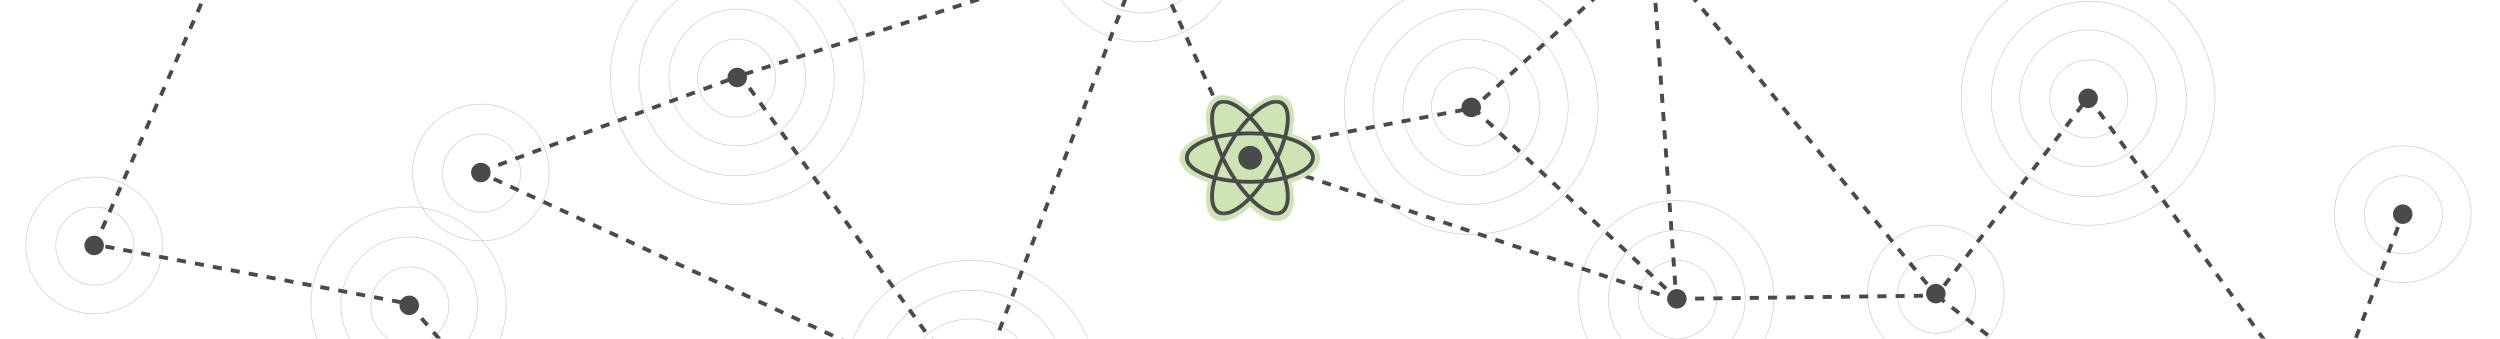 <?xml version="1.0" encoding="UTF-8" standalone="no"?>
<svg width="1920px" height="260px" viewBox="0 0 1920 260" version="1.1" xmlns="http://www.w3.org/2000/svg" xmlns:xlink="http://www.w3.org/1999/xlink">
    <!-- Generator: Sketch 3.8.3 (29802) - http://www.bohemiancoding.com/sketch -->
    <title>Header clear background  Copy</title>
    <desc>Created with Sketch.</desc>
    <defs>
        <polygon id="path-1" points="0 89.516 99.904 89.516 99.904 0.544 1.09294574e-20 0.544"></polygon>
    </defs>
    <g id="Welcome" stroke="none" stroke-width="1" fill="none" fill-rule="evenodd">
        <g id="Header-clear-background--Copy">
            <g id="Dots" transform="translate(19.826, -118)">
                <g id="dot" transform="translate(781.755, 0)" stroke-width="0.5" stroke="#4A4A4A" opacity="0.3">
                    <g id="Oval-1-Copy-14">
                        <path d="M75.461,128 C104.441,128 127.933,104.495 127.933,75.5 C127.933,46.505 104.441,23 75.461,23 C46.481,23 22.988,46.505 22.988,75.5 C22.988,104.495 46.481,128 75.461,128 Z"></path>
                        <path d="M74.961,150 C116.361,150 149.922,116.421 149.922,75 C149.922,33.579 116.361,0 74.961,0 C33.561,0 0,33.579 0,75 C0,116.421 33.561,150 74.961,150 Z"></path>
                    </g>
                </g>
                <g id="dot" transform="translate(297, 198)">
                    <g id="Oval-1-Copy-14">
                        <path d="M52.473,60 C56.613,60 59.969,56.642 59.969,52.5 C59.969,48.358 56.613,45 52.473,45 C48.333,45 44.977,48.358 44.977,52.5 C44.977,56.642 48.333,60 52.473,60 Z" fill="#4A4A4A"></path>
                        <path d="M52.972,83 C69.532,83 82.957,69.569 82.957,53 C82.957,36.431 69.532,23 52.972,23 C36.412,23 22.988,36.431 22.988,53 C22.988,69.569 36.412,83 52.972,83 Z" stroke="#4A4A4A" stroke-width="0.5" opacity="0.3"></path>
                        <path d="M52.473,105 C81.453,105 104.945,81.495 104.945,52.5 C104.945,23.505 81.453,0 52.473,0 C23.493,0 0,23.505 0,52.5 C0,81.495 23.493,105 52.473,105 Z" stroke="#4A4A4A" stroke-width="0.5" opacity="0.3"></path>
                    </g>
                </g>
                <g id="dot" transform="translate(0, 254)">
                    <g id="Oval-1-Copy-14">
                        <path d="M52.473,60 C56.613,60 59.969,56.642 59.969,52.5 C59.969,48.358 56.613,45 52.473,45 C48.333,45 44.977,48.358 44.977,52.5 C44.977,56.642 48.333,60 52.473,60 Z" fill="#4A4A4A"></path>
                        <path d="M52.972,83 C69.532,83 82.957,69.569 82.957,53 C82.957,36.431 69.532,23 52.972,23 C36.412,23 22.988,36.431 22.988,53 C22.988,69.569 36.412,83 52.972,83 Z" stroke="#4A4A4A" stroke-width="0.5" opacity="0.3"></path>
                        <path d="M52.473,105 C81.453,105 104.945,81.495 104.945,52.5 C104.945,23.505 81.453,0 52.473,0 C23.493,0 0,23.505 0,52.5 C0,81.495 23.493,105 52.473,105 Z" stroke="#4A4A4A" stroke-width="0.5" opacity="0.3"></path>
                    </g>
                </g>
                <g id="dot" transform="translate(1773, 230)">
                    <g id="Oval-1-Copy-14">
                        <path d="M52.473,60 C56.613,60 59.969,56.642 59.969,52.5 C59.969,48.358 56.613,45 52.473,45 C48.333,45 44.977,48.358 44.977,52.5 C44.977,56.642 48.333,60 52.473,60 Z" fill="#4A4A4A"></path>
                        <path d="M52.972,83 C69.532,83 82.957,69.569 82.957,53 C82.957,36.431 69.532,23 52.972,23 C36.412,23 22.988,36.431 22.988,53 C22.988,69.569 36.412,83 52.972,83 Z" stroke="#4A4A4A" stroke-width="0.5" opacity="0.3"></path>
                        <path d="M52.473,105 C81.453,105 104.945,81.495 104.945,52.5 C104.945,23.505 81.453,0 52.473,0 C23.493,0 0,23.505 0,52.5 C0,81.495 23.493,105 52.473,105 Z" stroke="#4A4A4A" stroke-width="0.5" opacity="0.3"></path>
                    </g>
                </g>
                <g id="dot" transform="translate(448.929, 80)">
                    <g id="Oval-1-Copy-14">
                        <path d="M97.449,105 C101.589,105 104.945,101.642 104.945,97.5 C104.945,93.358 101.589,90 97.449,90 C93.309,90 89.953,93.358 89.953,97.5 C89.953,101.642 93.309,105 97.449,105 Z" fill="#4A4A4A"></path>
                        <path d="M96.95,128 C113.509,128 126.934,114.569 126.934,98 C126.934,81.431 113.509,68 96.95,68 C80.39,68 66.965,81.431 66.965,98 C66.965,114.569 80.39,128 96.95,128 Z" stroke="#4A4A4A" stroke-width="0.5" opacity="0.3"></path>
                        <path d="M97.449,150 C126.429,150 149.922,126.495 149.922,97.5 C149.922,68.505 126.429,45 97.449,45 C68.469,45 44.977,68.505 44.977,97.5 C44.977,126.495 68.469,150 97.449,150 Z" stroke="#4A4A4A" stroke-width="0.5" opacity="0.3"></path>
                        <path d="M96.95,173 C138.349,173 171.91,139.421 171.91,98 C171.91,56.579 138.349,23 96.95,23 C55.55,23 21.989,56.579 21.989,98 C21.989,139.421 55.55,173 96.95,173 Z" stroke="#4A4A4A" stroke-width="0.5" opacity="0.3"></path>
                        <path d="M97.449,195 C151.269,195 194.898,151.348 194.898,97.5 C194.898,43.652 151.269,0 97.449,0 C43.63,0 0,43.652 0,97.5 C0,151.348 43.63,195 97.449,195 Z" stroke="#4A4A4A" stroke-width="0.5" opacity="0.3"></path>
                    </g>
                </g>
                <g id="dot" transform="translate(219, 277)">
                    <g id="Oval-1-Copy-14">
                        <path d="M75.461,83 C79.601,83 82.957,79.642 82.957,75.5 C82.957,71.358 79.601,68 75.461,68 C71.321,68 67.965,71.358 67.965,75.5 C67.965,79.642 71.321,83 75.461,83 Z" fill="#4A4A4A"></path>
                        <path d="M75.96,106 C92.52,106 105.945,92.569 105.945,76 C105.945,59.431 92.52,46 75.96,46 C59.401,46 45.976,59.431 45.976,76 C45.976,92.569 59.401,106 75.96,106 Z" stroke="#4A4A4A" stroke-width="0.5" opacity="0.3"></path>
                        <path d="M75.461,128 C104.441,128 127.933,104.495 127.933,75.5 C127.933,46.505 104.441,23 75.461,23 C46.481,23 22.988,46.505 22.988,75.5 C22.988,104.495 46.481,128 75.461,128 Z" stroke="#4A4A4A" stroke-width="0.5" opacity="0.3"></path>
                        <path d="M74.961,150 C116.361,150 149.922,116.421 149.922,75 C149.922,33.579 116.361,0 74.961,0 C33.561,0 0,33.579 0,75 C0,116.421 33.561,150 74.961,150 Z" stroke="#4A4A4A" stroke-width="0.5" opacity="0.3"></path>
                    </g>
                </g>
                <g id="dot" transform="translate(1011.645, 103)">
                    <g id="Oval-1-Copy-14">
                        <path d="M98.437,105 C102.577,105 105.933,101.642 105.933,97.5 C105.933,93.358 102.577,90 98.437,90 C94.297,90 90.941,93.358 90.941,97.5 C90.941,101.642 94.297,105 98.437,105 Z" fill="#4A4A4A"></path>
                        <path d="M97.938,127 C114.497,127 127.922,113.569 127.922,97 C127.922,80.431 114.497,67 97.938,67 C81.378,67 67.953,80.431 67.953,97 C67.953,113.569 81.378,127 97.938,127 Z" stroke="#4A4A4A" stroke-width="0.5" opacity="0.3"></path>
                        <path d="M98.437,150 C127.417,150 150.91,126.495 150.91,97.5 C150.91,68.505 127.417,45 98.437,45 C69.457,45 45.965,68.505 45.965,97.5 C45.965,126.495 69.457,150 98.437,150 Z" stroke="#4A4A4A" stroke-width="0.5" opacity="0.3"></path>
                        <path d="M97.938,172 C139.337,172 172.898,138.421 172.898,97 C172.898,55.579 139.337,22 97.938,22 C56.538,22 22.977,55.579 22.977,97 C22.977,138.421 56.538,172 97.938,172 Z" stroke="#4A4A4A" stroke-width="0.5" opacity="0.3"></path>
                        <path d="M98.437,195 C152.257,195 195.887,151.348 195.887,97.5 C195.887,43.652 152.257,0 98.437,0 C44.618,0 0.988,43.652 0.988,97.5 C0.988,151.348 44.618,195 98.437,195 Z" stroke="#4A4A4A" stroke-width="0.5" opacity="0.3"></path>
                    </g>
                </g>
                <g id="dot" transform="translate(1192.542, 272)">
                    <g id="Oval-1-Copy-14">
                        <path d="M75.461,83 C79.601,83 82.957,79.642 82.957,75.5 C82.957,71.358 79.601,68 75.461,68 C71.321,68 67.965,71.358 67.965,75.5 C67.965,79.642 71.321,83 75.461,83 Z" fill="#4A4A4A"></path>
                        <path d="M75.96,106 C92.52,106 105.945,92.569 105.945,76 C105.945,59.431 92.52,46 75.96,46 C59.401,46 45.976,59.431 45.976,76 C45.976,92.569 59.401,106 75.96,106 Z" stroke="#4A4A4A" stroke-width="0.5" opacity="0.3"></path>
                        <path d="M75.461,128 C104.441,128 127.933,104.495 127.933,75.5 C127.933,46.505 104.441,23 75.461,23 C46.481,23 22.988,46.505 22.988,75.5 C22.988,104.495 46.481,128 75.461,128 Z" stroke="#4A4A4A" stroke-width="0.5" opacity="0.3"></path>
                        <path d="M74.961,150 C116.361,150 149.922,116.421 149.922,75 C149.922,33.579 116.361,0 74.961,0 C33.561,0 0,33.579 0,75 C0,116.421 33.561,150 74.961,150 Z" stroke="#4A4A4A" stroke-width="0.5" opacity="0.3"></path>
                    </g>
                </g>
                <g id="dot" transform="translate(1414.426, 291)">
                    <g id="Oval-1-Copy-14">
                        <path d="M52.473,60 C56.613,60 59.969,56.642 59.969,52.5 C59.969,48.358 56.613,45 52.473,45 C48.333,45 44.977,48.358 44.977,52.5 C44.977,56.642 48.333,60 52.473,60 Z" fill="#4A4A4A"></path>
                        <path d="M52.972,83 C69.532,83 82.957,69.569 82.957,53 C82.957,36.431 69.532,23 52.972,23 C36.412,23 22.988,36.431 22.988,53 C22.988,69.569 36.412,83 52.972,83 Z" stroke="#4A4A4A" stroke-width="0.5" opacity="0.3"></path>
                        <path d="M52.473,105 C81.453,105 104.945,81.495 104.945,52.5 C104.945,23.505 81.453,0 52.473,0 C23.493,0 0,23.505 0,52.5 C0,81.495 23.493,105 52.473,105 Z" stroke="#4A4A4A" stroke-width="0.5" opacity="0.3"></path>
                    </g>
                </g>
                <g id="dot" transform="translate(1486.392, 96)">
                    <g id="Oval-1-Copy-14">
                        <path d="M97.449,105 C101.589,105 104.945,101.642 104.945,97.5 C104.945,93.358 101.589,90 97.449,90 C93.309,90 89.953,93.358 89.953,97.5 C89.953,101.642 93.309,105 97.449,105 Z" fill="#4A4A4A"></path>
                        <path d="M97.949,128 C114.509,128 127.933,114.569 127.933,98 C127.933,81.431 114.509,68 97.949,68 C81.389,68 67.965,81.431 67.965,98 C67.965,114.569 81.389,128 97.949,128 Z" stroke="#4A4A4A" stroke-width="0.5" opacity="0.3"></path>
                        <path d="M97.449,150 C126.429,150 149.922,126.495 149.922,97.5 C149.922,68.505 126.429,45 97.449,45 C68.469,45 44.977,68.505 44.977,97.5 C44.977,126.495 68.469,150 97.449,150 Z" stroke="#4A4A4A" stroke-width="0.5" opacity="0.3"></path>
                        <path d="M97.949,173 C139.349,173 172.91,139.421 172.91,98 C172.91,56.579 139.349,23 97.949,23 C56.549,23 22.988,56.579 22.988,98 C22.988,139.421 56.549,173 97.949,173 Z" stroke="#4A4A4A" stroke-width="0.5" opacity="0.3"></path>
                        <path d="M97.449,195 C151.269,195 194.898,151.348 194.898,97.5 C194.898,43.652 151.269,0 97.449,0 C43.63,0 0,43.652 0,97.5 C0,151.348 43.63,195 97.449,195 Z" stroke="#4A4A4A" stroke-width="0.5" opacity="0.3"></path>
                    </g>
                </g>
                <g id="dot" transform="translate(628, 318)" stroke-width="0.5" stroke="#4A4A4A" opacity="0.3">
                    <g id="Oval-1-Copy-14">
                        <path d="M97.449,150 C126.429,150 149.922,126.495 149.922,97.5 C149.922,68.505 126.429,45 97.449,45 C68.469,45 44.977,68.505 44.977,97.5 C44.977,126.495 68.469,150 97.449,150 Z"></path>
                        <path d="M97.949,173 C139.349,173 172.91,139.421 172.91,98 C172.91,56.579 139.349,23 97.949,23 C56.549,23 22.988,56.579 22.988,98 C22.988,139.421 56.549,173 97.949,173 Z"></path>
                        <path d="M97.449,195 C151.269,195 194.898,151.348 194.898,97.5 C194.898,43.652 151.269,0 97.449,0 C43.63,0 0,43.652 0,97.5 C0,151.348 43.63,195 97.449,195 Z"></path>
                    </g>
                </g>
            </g>
            <g id="Group-3" transform="translate(73, -57)" stroke="#4A4A4A" stroke-width="3" stroke-dasharray="7,7">
                <g id="Group-2" transform="translate(498, 15)">
                    <path d="M0.702,99 L310.54,0" id="Path-188"></path>
                </g>
                <g id="Group">
                    <path d="M293.5,188.5 L674.11,364.5" id="Path-187"></path>
                    <path d="M1414.926,284.5 L1580.5,412.5" id="Path-187-Copy"></path>
                    <path d="M1214.829,287.5 L879.004,175.5" id="Path-189"></path>
                    <path d="M1195.839,15.5 L1057.91,140.5" id="Path-190"></path>
                    <path d="M1214.829,286.5 L1414.225,284" id="Path-191"></path>
                    <path d="M296.561,188.605 L495.703,115 L674.61,363 L806.541,16 L878.504,174 L1058.41,140 L1214.329,286 L1195.339,16 L1414.225,284 L1530.918,131.605 L1711.701,381.324 L1772.52,221.27 M447.728,529 L241.012,290.25 L0.141,244.836 L107.905,0" id="Path-158"></path>
                </g>
            </g>
            <g id="React" transform="translate(908, 75)">
                <g>
                    <path d="M103.9,46.452 C103.9,39.198 95.235,32.916 81.778,29.158 C82.359,26.899 82.827,24.697 83.16,22.58 C84.859,11.787 83,4.223 77.925,1.281 C72.85,-1.66 65.397,0.505 56.935,7.379 C55.274,8.728 53.609,10.237 51.951,11.873 C50.292,10.237 48.626,8.728 46.965,7.379 C38.504,0.505 31.048,-1.662 25.975,1.281 C20.901,4.223 19.041,11.787 20.74,22.58 C21.073,24.697 21.541,26.899 22.123,29.158 C8.666,32.916 0,39.198 0,46.452 C0,53.706 8.666,59.988 22.123,63.746 C21.541,66.005 21.073,68.207 20.74,70.324 C19.041,81.118 20.901,88.681 25.975,91.624 C27.453,92.48 29.133,92.904 30.982,92.904 C35.477,92.904 40.968,90.398 46.965,85.525 C48.626,84.176 50.292,82.667 51.951,81.031 C53.609,82.667 55.274,84.176 56.935,85.525 C62.932,90.398 68.422,92.904 72.919,92.904 C74.767,92.904 76.448,92.48 77.925,91.624 C83,88.681 84.859,81.118 83.16,70.324 C82.827,68.207 82.359,66.005 81.778,63.746 C95.235,59.988 103.9,53.706 103.9,46.452" id="Fill-1" fill="#CDE5B4"></path>
                    <path d="M103.9,46.452 C103.9,39.198 95.235,32.916 81.778,29.158 C82.359,26.899 82.827,24.697 83.16,22.58 C84.859,11.787 83,4.223 77.925,1.281 C72.85,-1.66 65.397,0.505 56.935,7.379 C55.274,8.728 53.609,10.237 51.951,11.873 C50.292,10.237 48.626,8.728 46.965,7.379 C38.504,0.505 31.048,-1.662 25.975,1.281 C20.901,4.223 19.041,11.787 20.74,22.58 C21.073,24.697 21.541,26.899 22.123,29.158 C8.666,32.916 0,39.198 0,46.452 C0,53.706 8.666,59.988 22.123,63.746 C21.541,66.005 21.073,68.207 20.74,70.324 C19.041,81.118 20.901,88.681 25.975,91.624 C27.453,92.48 29.133,92.904 30.982,92.904 C35.477,92.904 40.968,90.398 46.965,85.525 C48.626,84.176 50.292,82.667 51.951,81.031 C53.609,82.667 55.274,84.176 56.935,85.525 C62.932,90.398 68.422,92.904 72.919,92.904 C74.767,92.904 76.448,92.48 77.925,91.624 C83,88.681 84.859,81.118 83.16,70.324 C82.827,68.207 82.359,66.005 81.778,63.746 C95.235,59.988 103.9,53.706 103.9,46.452 L103.9,46.452 Z" id="Stroke-3" stroke="#CDE5B4" stroke-width="4"></path>
                    <g id="Group" transform="translate(2, 1)">
                        <g id="Group-5">
                            <mask id="mask-2" fill="white">
                                <use xlink:href="#path-1"></use>
                            </mask>
                            <g id="Clip-4"></g>
                            <path d="M99.904,45.031 C99.904,38.084 91.572,32.068 78.632,28.468 C79.191,26.305 79.641,24.197 79.961,22.169 C81.595,11.832 79.807,4.589 74.928,1.771 C70.048,-1.045 62.881,1.028 54.745,7.611 C53.148,8.903 51.547,10.348 49.952,11.915 C48.357,10.348 46.755,8.903 45.159,7.611 C37.023,1.028 29.854,-1.047 24.976,1.771 C20.097,4.589 18.309,11.832 19.943,22.169 C20.263,24.197 20.713,26.305 21.272,28.468 C8.332,32.068 -0,38.084 -0,45.031 C-0,51.977 8.332,57.993 21.272,61.593 C20.713,63.756 20.263,65.864 19.943,67.892 C18.309,78.229 20.097,85.472 24.976,88.29 C26.397,89.11 28.013,89.516 29.79,89.516 C34.113,89.516 39.393,87.116 45.159,82.45 C46.755,81.158 48.357,79.713 49.952,78.146 C51.547,79.713 53.148,81.158 54.745,82.45 C60.511,87.116 65.79,89.516 70.114,89.516 C71.891,89.516 73.507,89.11 74.928,88.29 C79.807,85.472 81.595,78.229 79.961,67.892 C79.641,65.864 79.191,63.756 78.632,61.593 C91.572,57.993 99.904,51.977 99.904,45.031 M56.617,9.924 C61.803,5.727 66.51,3.523 70.099,3.523 C71.36,3.523 72.483,3.795 73.44,4.348 C77.124,6.474 78.43,12.801 77.023,21.706 C76.717,23.641 76.288,25.655 75.753,27.723 C71.342,26.672 66.47,25.889 61.268,25.422 C58.308,21.219 55.197,17.385 52.034,14.039 C53.56,12.539 55.091,11.158 56.617,9.924 M64.793,53.6 C63.146,56.453 61.414,59.195 59.624,61.801 C56.542,62.039 53.315,62.168 49.952,62.168 C46.589,62.168 43.362,62.039 40.28,61.801 C38.489,59.195 36.758,56.453 35.11,53.6 C33.464,50.749 31.957,47.881 30.597,45.031 C31.957,42.18 33.464,39.312 35.11,36.461 C36.758,33.608 38.489,30.867 40.28,28.26 C43.362,28.023 46.589,27.893 49.952,27.893 C53.315,27.893 56.542,28.023 59.624,28.26 C61.414,30.867 63.146,33.608 64.793,36.461 C66.439,39.312 67.947,42.18 69.307,45.031 C67.947,47.881 66.439,50.749 64.793,53.6 M70.905,48.531 C72.537,52.265 73.897,55.943 74.956,59.482 C71.462,60.311 67.61,60.977 63.452,61.439 C64.8,59.39 66.11,57.269 67.37,55.087 C68.628,52.908 69.807,50.718 70.905,48.531 M49.952,73.897 C47.422,71.213 44.922,68.203 42.507,64.929 C44.932,65.069 47.416,65.143 49.952,65.143 C52.488,65.143 54.972,65.069 57.397,64.929 C54.982,68.203 52.483,71.213 49.952,73.897 M36.451,61.439 C32.294,60.977 28.443,60.311 24.948,59.482 C26.007,55.943 27.367,52.265 28.998,48.531 C30.097,50.718 31.276,52.908 32.534,55.087 C33.794,57.269 35.104,59.39 36.451,61.439 M28.998,41.531 C27.367,37.796 26.007,34.118 24.948,30.579 C28.443,29.75 32.294,29.085 36.451,28.622 C35.104,30.671 33.794,32.792 32.534,34.974 C31.276,37.153 30.097,39.343 28.998,41.531 M49.952,16.164 C52.483,18.848 54.982,21.858 57.397,25.132 C54.972,24.992 52.488,24.918 49.952,24.918 C47.416,24.918 44.932,24.992 42.507,25.132 C44.922,21.858 47.422,18.848 49.952,16.164 M67.37,34.974 C66.11,32.792 64.8,30.671 63.452,28.622 C67.61,29.085 71.462,29.75 74.956,30.579 C73.897,34.118 72.537,37.796 70.905,41.531 C69.807,39.343 68.628,37.153 67.37,34.974 M22.881,21.706 C21.474,12.801 22.78,6.474 26.464,4.348 C27.422,3.795 28.543,3.523 29.805,3.523 C33.393,3.523 38.101,5.728 43.287,9.924 C44.813,11.158 46.344,12.539 47.871,14.039 C44.707,17.385 41.596,21.219 38.635,25.422 C33.435,25.889 28.562,26.672 24.151,27.723 C23.617,25.655 23.187,23.641 22.881,21.706 M2.976,45.031 C2.976,39.953 10.088,34.66 22.067,31.323 C23.385,35.741 25.151,40.359 27.314,45.031 C25.151,49.702 23.385,54.32 22.067,58.739 C10.088,55.402 2.976,50.108 2.976,45.031 M43.287,80.137 C36.279,85.808 30.148,87.842 26.464,85.713 C22.78,83.587 21.474,77.26 22.881,68.356 C23.187,66.42 23.617,64.406 24.151,62.338 C28.562,63.389 33.435,64.172 38.635,64.639 C41.596,68.842 44.707,72.677 47.871,76.022 C46.344,77.522 44.813,78.903 43.287,80.137 M77.023,68.356 C78.43,77.26 77.124,83.587 73.44,85.713 C69.757,87.84 63.625,85.807 56.617,80.137 C55.091,78.903 53.56,77.522 52.034,76.022 C55.197,72.677 58.308,68.842 61.268,64.639 C66.47,64.172 71.342,63.389 75.753,62.338 C76.288,64.406 76.717,66.42 77.023,68.356 M77.837,58.739 C76.52,54.32 74.752,49.702 72.591,45.031 C74.752,40.359 76.52,35.741 77.837,31.323 C89.816,34.66 96.929,39.953 96.929,45.031 C96.929,50.108 89.816,55.402 77.837,58.739" id="Fill-3" fill="#4A4A4A" mask="url(#mask-2)"></path>
                        </g>
                        <path d="M50.152,36 C45.098,36 41,40.098 41,45.152 C41,50.206 45.098,54.303 50.152,54.303 C55.206,54.303 59.303,50.206 59.303,45.152 C59.303,40.098 55.206,36 50.152,36" id="Fill-1" fill="#4A4A4A"></path>
                    </g>
                </g>
            </g>
        </g>
    </g>
</svg>